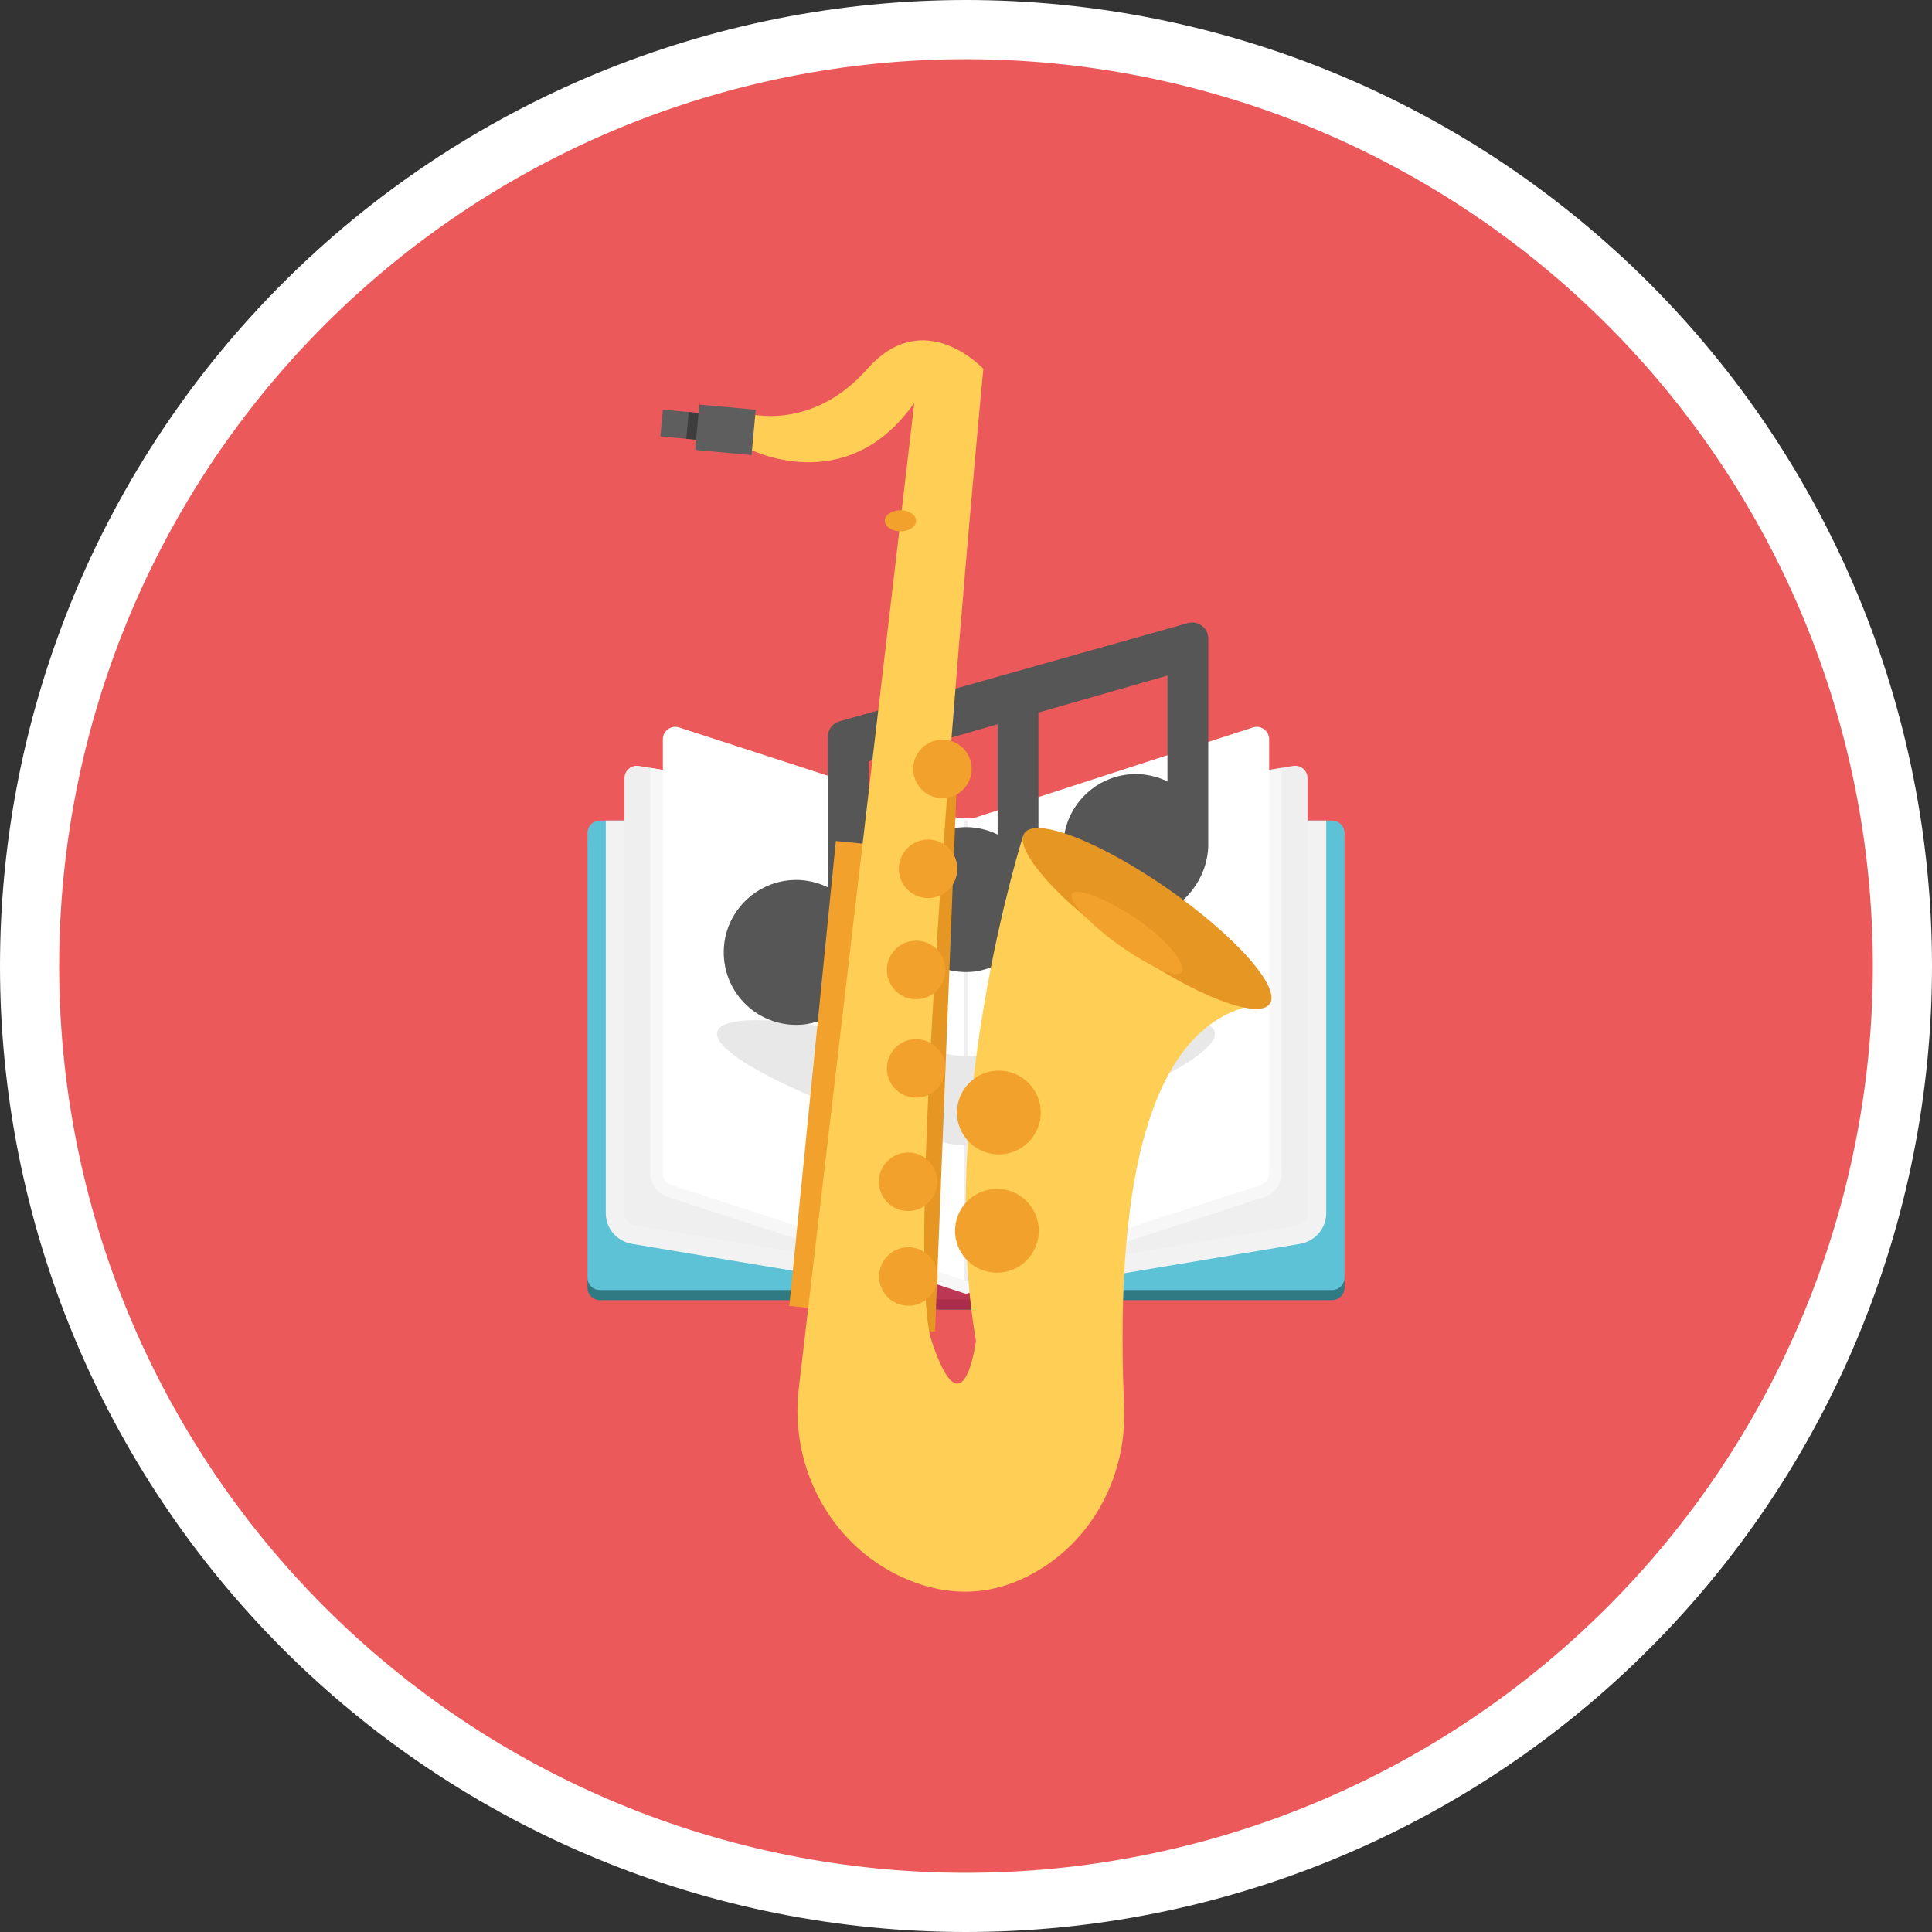 <?xml version="1.0" encoding="utf-8"?>
<!-- Generator: Adobe Illustrator 23.0.6, SVG Export Plug-In . SVG Version: 6.00 Build 0)  -->
<svg version="1.0" id="Camada_1" xmlns="http://www.w3.org/2000/svg" xmlns:xlink="http://www.w3.org/1999/xlink" x="0px" y="0px"
	 viewBox="0 0 300 300" enable-background="new 0 0 300 300" xml:space="preserve">
<rect x="0" y="0" width="300" height="300" fill="#333333" stroke="none"/>
<g>
	<path fill="#FFFFFF" d="M300,150c0,2.455-0.06,4.908-0.181,7.36c-0.12,2.452-0.301,4.899-0.542,7.342s-0.541,4.879-0.901,7.307
		c-0.36,2.428-0.78,4.846-1.259,7.254s-1.017,4.802-1.613,7.183s-1.251,4.747-1.964,7.096c-0.713,2.349-1.482,4.679-2.309,6.991
		c-0.827,2.311-1.71,4.601-2.65,6.869c-0.939,2.268-1.934,4.512-2.984,6.731c-1.05,2.219-2.153,4.411-3.31,6.576
		c-1.157,2.165-2.367,4.3-3.629,6.406s-2.575,4.179-3.939,6.22c-1.364,2.041-2.777,4.048-4.239,6.019
		c-1.462,1.972-2.972,3.906-4.53,5.804c-1.557,1.898-3.16,3.756-4.809,5.575s-3.341,3.596-5.077,5.332
		c-1.736,1.736-3.513,3.428-5.332,5.077s-3.677,3.252-5.575,4.809c-1.898,1.557-3.832,3.067-5.804,4.53
		c-1.972,1.462-3.978,2.875-6.019,4.239s-4.115,2.677-6.22,3.939c-2.106,1.262-4.241,2.472-6.406,3.629
		c-2.165,1.157-4.357,2.261-6.576,3.31c-2.219,1.05-4.463,2.044-6.731,2.984c-2.268,0.939-4.558,1.823-6.869,2.65
		s-4.642,1.597-6.991,2.309c-2.349,0.713-4.714,1.367-7.096,1.964c-2.381,0.596-4.776,1.134-7.183,1.613
		c-2.408,0.479-4.826,0.898-7.254,1.259c-2.428,0.36-4.864,0.661-7.307,0.901c-2.443,0.241-4.891,0.421-7.342,0.542
		c-2.452,0.12-4.905,0.181-7.36,0.181s-4.908-0.06-7.36-0.181c-2.452-0.12-4.899-0.301-7.342-0.542s-4.879-0.541-7.307-0.901
		c-2.428-0.36-4.846-0.78-7.254-1.259s-4.802-1.017-7.183-1.613s-4.747-1.251-7.096-1.964c-2.349-0.713-4.679-1.482-6.991-2.309
		c-2.311-0.827-4.601-1.71-6.869-2.65c-2.268-0.939-4.512-1.934-6.731-2.984c-2.219-1.05-4.411-2.153-6.576-3.31
		c-2.165-1.157-4.3-2.367-6.406-3.629s-4.179-2.575-6.22-3.939c-2.041-1.364-4.048-2.777-6.019-4.239
		c-1.972-1.462-3.906-2.972-5.804-4.53c-1.898-1.557-3.756-3.16-5.575-4.809s-3.596-3.341-5.332-5.077s-3.428-3.513-5.077-5.332
		s-3.252-3.677-4.809-5.575c-1.557-1.898-3.067-3.832-4.53-5.804c-1.462-1.972-2.875-3.978-4.239-6.019s-2.677-4.114-3.939-6.22
		s-2.472-4.241-3.629-6.406c-1.157-2.165-2.261-4.357-3.31-6.576c-1.05-2.219-2.044-4.463-2.984-6.731
		c-0.939-2.268-1.823-4.558-2.65-6.869s-1.597-4.642-2.309-6.991c-0.713-2.349-1.367-4.714-1.964-7.096
		c-0.596-2.381-1.134-4.776-1.613-7.183c-0.479-2.408-0.898-4.826-1.259-7.254c-0.36-2.428-0.661-4.864-0.901-7.307
		c-0.241-2.443-0.421-4.891-0.542-7.342C0.06,154.908,0,152.455,0,150s0.06-4.908,0.181-7.36c0.12-2.452,0.301-4.899,0.542-7.342
		s0.541-4.879,0.901-7.307s0.78-4.846,1.259-7.254s1.017-4.802,1.613-7.183s1.251-4.747,1.964-7.096s1.482-4.679,2.309-6.991
		c0.827-2.311,1.71-4.601,2.65-6.869c0.939-2.268,1.934-4.512,2.984-6.731s2.153-4.411,3.31-6.576s2.367-4.3,3.629-6.406
		c1.262-2.106,2.575-4.179,3.939-6.22c1.364-2.041,2.777-4.048,4.239-6.019c1.462-1.972,2.972-3.906,4.53-5.804
		c1.557-1.898,3.16-3.756,4.809-5.575c1.649-1.819,3.341-3.596,5.077-5.332s3.513-3.428,5.332-5.077s3.677-3.252,5.575-4.809
		c1.898-1.557,3.832-3.067,5.804-4.53c1.972-1.462,3.978-2.875,6.019-4.239s4.115-2.677,6.22-3.939s4.241-2.472,6.406-3.629
		s4.357-2.261,6.576-3.31s4.463-2.044,6.731-2.984c2.268-0.939,4.558-1.823,6.869-2.65c2.311-0.827,4.642-1.597,6.991-2.309
		c2.349-0.713,4.714-1.367,7.096-1.964c2.381-0.596,4.776-1.134,7.183-1.613c2.408-0.479,4.826-0.898,7.254-1.259
		c2.428-0.36,4.864-0.661,7.307-0.901c2.443-0.241,4.891-0.421,7.342-0.542C145.092,0.06,147.545,0,150,0s4.908,0.06,7.36,0.181
		c2.452,0.12,4.899,0.301,7.342,0.542s4.879,0.541,7.307,0.901c2.428,0.36,4.846,0.78,7.254,1.259s4.802,1.017,7.183,1.613
		s4.746,1.251,7.096,1.964c2.349,0.713,4.679,1.482,6.991,2.309c2.311,0.827,4.601,1.71,6.869,2.65
		c2.268,0.939,4.512,1.934,6.731,2.984s4.411,2.153,6.576,3.31c2.165,1.157,4.3,2.367,6.406,3.629s4.179,2.575,6.22,3.939
		s4.048,2.777,6.019,4.239c1.972,1.462,3.906,2.972,5.804,4.53c1.898,1.557,3.756,3.16,5.575,4.809
		c1.819,1.649,3.596,3.341,5.332,5.077c1.736,1.736,3.428,3.513,5.077,5.332s3.252,3.677,4.809,5.575
		c1.557,1.898,3.067,3.832,4.53,5.804c1.462,1.972,2.875,3.978,4.239,6.019s2.677,4.115,3.939,6.22
		c1.262,2.106,2.472,4.241,3.629,6.406s2.261,4.357,3.31,6.576c1.05,2.219,2.044,4.463,2.984,6.731
		c0.939,2.268,1.823,4.558,2.65,6.869c0.827,2.311,1.597,4.642,2.309,6.991c0.713,2.349,1.367,4.714,1.964,7.096
		c0.596,2.381,1.134,4.776,1.613,7.183s0.898,4.826,1.259,7.254c0.36,2.428,0.661,4.864,0.901,7.307
		c0.241,2.443,0.421,4.891,0.542,7.342C299.94,145.092,300,147.545,300,150z"/>
	<path fill="#EB595B" d="M290.812,150c0,2.305-0.057,4.608-0.17,6.909c-0.113,2.302-0.283,4.599-0.508,6.893
		c-0.226,2.293-0.508,4.58-0.846,6.859c-0.338,2.28-0.732,4.549-1.182,6.81c-0.45,2.26-0.954,4.508-1.514,6.743
		s-1.174,4.456-1.843,6.661s-1.392,4.393-2.168,6.563s-1.606,4.319-2.487,6.448c-0.882,2.129-1.815,4.235-2.801,6.318
		c-0.985,2.083-2.021,4.141-3.107,6.173s-2.222,4.037-3.407,6.014c-1.185,1.977-2.417,3.923-3.698,5.839
		c-1.28,1.916-2.607,3.8-3.98,5.651c-1.373,1.851-2.79,3.667-4.252,5.449c-1.462,1.781-2.967,3.526-4.514,5.233
		c-1.548,1.708-3.136,3.376-4.766,5.006c-1.63,1.63-3.298,3.218-5.006,4.766s-3.452,3.052-5.233,4.514s-3.598,2.879-5.449,4.252
		c-1.851,1.373-3.735,2.699-5.651,3.98s-3.863,2.513-5.839,3.698s-3.981,2.32-6.014,3.407c-2.032,1.086-4.09,2.122-6.173,3.107
		c-2.083,0.985-4.189,1.919-6.318,2.801s-4.279,1.711-6.448,2.487c-2.17,0.776-4.357,1.499-6.563,2.168
		c-2.205,0.669-4.426,1.283-6.661,1.843s-4.483,1.065-6.743,1.514s-4.53,0.843-6.81,1.182c-2.28,0.338-4.566,0.62-6.859,0.846
		s-4.591,0.395-6.893,0.508s-4.605,0.17-6.909,0.17c-2.305,0-4.608-0.057-6.909-0.17c-2.302-0.113-4.599-0.283-6.893-0.508
		c-2.293-0.226-4.58-0.508-6.859-0.846c-2.28-0.338-4.549-0.732-6.81-1.182c-2.26-0.45-4.508-0.954-6.743-1.514
		c-2.235-0.56-4.456-1.174-6.661-1.843c-2.205-0.669-4.393-1.392-6.563-2.168c-2.17-0.776-4.319-1.605-6.448-2.487
		s-4.235-1.816-6.318-2.801s-4.141-2.021-6.173-3.107s-4.037-2.222-6.014-3.407c-1.977-1.185-3.923-2.417-5.839-3.698
		c-1.916-1.28-3.8-2.607-5.651-3.98c-1.851-1.373-3.667-2.79-5.449-4.252c-1.781-1.462-3.526-2.967-5.233-4.514
		c-1.708-1.548-3.376-3.136-5.006-4.766c-1.63-1.629-3.218-3.298-4.766-5.006s-3.052-3.452-4.514-5.233s-2.879-3.598-4.252-5.449
		c-1.373-1.851-2.699-3.735-3.98-5.651c-1.28-1.916-2.513-3.862-3.698-5.839s-2.32-3.981-3.407-6.014
		c-1.086-2.032-2.122-4.09-3.107-6.173c-0.985-2.083-1.919-4.189-2.801-6.318s-1.711-4.279-2.487-6.448
		c-0.776-2.17-1.499-4.357-2.168-6.563c-0.669-2.205-1.283-4.426-1.843-6.661s-1.065-4.483-1.514-6.743
		c-0.45-2.26-0.843-4.53-1.182-6.81c-0.338-2.28-0.62-4.566-0.846-6.859s-0.395-4.591-0.508-6.893s-0.17-4.605-0.17-6.909
		s0.057-4.608,0.17-6.909c0.113-2.302,0.283-4.599,0.508-6.893c0.226-2.293,0.508-4.58,0.846-6.859
		c0.338-2.28,0.732-4.549,1.182-6.81c0.45-2.26,0.954-4.508,1.514-6.743c0.56-2.235,1.174-4.456,1.843-6.661
		c0.669-2.205,1.392-4.393,2.168-6.563c0.776-2.17,1.605-4.319,2.487-6.448s1.815-4.235,2.801-6.318
		c0.985-2.083,2.021-4.141,3.107-6.173s2.222-4.037,3.407-6.014s2.417-3.923,3.698-5.839c1.28-1.916,2.607-3.8,3.98-5.651
		s2.79-3.667,4.252-5.449c1.462-1.781,2.967-3.526,4.514-5.233c1.548-1.707,3.136-3.376,4.766-5.006s3.298-3.218,5.006-4.766
		s3.452-3.052,5.233-4.514c1.781-1.462,3.598-2.879,5.449-4.252s3.735-2.699,5.651-3.98c1.916-1.28,3.863-2.513,5.839-3.698
		c1.977-1.185,3.981-2.32,6.014-3.407c2.032-1.086,4.09-2.122,6.173-3.107c2.083-0.985,4.189-1.919,6.318-2.801
		s4.279-1.711,6.448-2.487c2.17-0.776,4.357-1.499,6.563-2.168c2.205-0.669,4.426-1.283,6.661-1.843s4.483-1.065,6.743-1.514
		c2.26-0.45,4.53-0.843,6.81-1.182c2.28-0.338,4.566-0.62,6.859-0.846s4.591-0.395,6.893-0.508s4.605-0.17,6.909-0.17
		c2.305,0,4.608,0.057,6.909,0.17s4.599,0.283,6.893,0.508c2.293,0.226,4.58,0.508,6.859,0.846c2.28,0.338,4.549,0.732,6.81,1.182
		c2.26,0.45,4.508,0.954,6.743,1.514s4.456,1.174,6.661,1.843c2.205,0.669,4.393,1.392,6.563,2.168s4.319,1.605,6.448,2.487
		s4.235,1.815,6.318,2.801c2.083,0.985,4.141,2.021,6.173,3.107s4.037,2.222,6.014,3.407s3.923,2.417,5.839,3.698
		c1.916,1.28,3.8,2.607,5.651,3.98s3.667,2.79,5.449,4.252c1.781,1.462,3.526,2.967,5.233,4.514
		c1.708,1.548,3.376,3.136,5.006,4.766c1.63,1.63,3.218,3.298,4.766,5.006s3.052,3.452,4.514,5.233s2.879,3.598,4.252,5.449
		c1.373,1.851,2.699,3.735,3.98,5.651c1.28,1.916,2.513,3.862,3.698,5.839s2.32,3.981,3.407,6.014
		c1.086,2.032,2.122,4.09,3.107,6.173c0.985,2.083,1.919,4.189,2.801,6.318s1.711,4.279,2.487,6.448
		c0.776,2.17,1.499,4.357,2.168,6.563c0.669,2.205,1.283,4.426,1.843,6.661s1.065,4.483,1.514,6.743
		c0.45,2.26,0.843,4.53,1.182,6.81c0.338,2.28,0.62,4.566,0.846,6.859s0.395,4.591,0.508,6.893
		C290.756,145.392,290.812,147.695,290.812,150z"/>
	<g>
		<path fill="#307A84" d="M206.846,128.979h-51.042v1.219c0-0.909-0.735-1.635-1.635-1.635h-8.338c-0.899,0-1.634,0.725-1.634,1.635
			v-1.219H93.154c-1.064,0-1.935,0.871-1.935,1.935v69.043c0,1.054,0.871,1.925,1.925,1.925h51.052v-0.174
			c0,0.261,0.058,0.513,0.174,0.725c0.261,0.542,0.822,0.909,1.46,0.909h8.338c0.9,0,1.635-0.725,1.635-1.635v0.174h51.052
			c1.054,0,1.924-0.871,1.924-1.925v-69.043C208.78,129.85,207.91,128.979,206.846,128.979z"/>
		<path fill="#5EC2D7" d="M144.197,127.417v72.902H93.144c-1.054,0-1.925-0.871-1.925-1.925v-69.043c0-1.064,0.87-1.935,1.935-1.935
			L144.197,127.417L144.197,127.417z"/>
		<path fill="#5EC2D7" d="M155.804,127.417v72.902h51.052c1.054,0,1.925-0.871,1.925-1.925v-69.043c0-1.064-0.87-1.935-1.935-1.935
			L155.804,127.417L155.804,127.417z"/>
		<path fill="#F2F2F2" d="M155.804,127.417v1.219c0-0.909-0.735-1.635-1.635-1.635h-2.234h-3.869h-2.234
			c-0.9,0-1.635,0.725-1.635,1.635v-1.219H94.064v60.947c0,2.36,1.693,4.362,4.043,4.778l38.448,6.423l4.507,0.754h3.134v-0.174
			c0,0.261,0.058,0.513,0.174,0.725l3.695,0.616v0.293h1.76h0.349h1.76v-0.293l3.695-0.616c0.116-0.213,0.174-0.464,0.174-0.725
			v0.174h3.134l4.507-0.754l38.448-6.423c2.351-0.416,4.043-2.418,4.043-4.778v-60.947H155.804z"/>
		<path fill="#AA2D4B" d="M155.804,130.198v71.509c0,0.909-0.735,1.635-1.635,1.635h-8.338c-0.638,0-1.199-0.368-1.46-0.909
			c-0.116-0.213-0.174-0.464-0.174-0.725v-71.509c0-0.909,0.735-1.635,1.635-1.635h8.338
			C155.069,128.563,155.804,129.289,155.804,130.198z"/>
		<path fill="#BC3753" d="M155.804,128.635v71.509c0,0.909-0.735,1.635-1.635,1.635h-8.338c-0.638,0-1.199-0.368-1.46-0.909
			c-0.116-0.213-0.174-0.464-0.174-0.725v-71.509c0-0.909,0.735-1.635,1.635-1.635h8.338
			C155.069,127.001,155.804,127.726,155.804,128.635z"/>
		<path fill="#EFEFEF" d="M150,127.417v71.451l-5.804-0.967l-7.158-1.199l-38.458-6.423c-0.938-0.164-1.615-0.967-1.615-1.915
			V120.84c0-1.199,1.074-2.109,2.254-1.905l1.77,0.3l46.525,7.767L150,127.417z"/>
		<path fill="#EFEFEF" d="M150,127.417v71.451l5.804-0.967l7.158-1.199l38.458-6.423c0.938-0.164,1.615-0.967,1.615-1.915V120.84
			c0-1.199-1.074-2.109-2.254-1.905l-1.77,0.3l-46.525,7.767L150,127.417z"/>
		<path fill="#F7F7F7" d="M152.486,127.001h-0.551h-3.869h-0.551l-46.525-7.767v62.959c0,1.673,1.074,3.153,2.669,3.676
			l33.38,10.833l7.158,2.321l3.869,1.257l1.935,0.629l1.935-0.629l3.869-1.257l7.158-2.321l33.38-10.833
			c1.596-0.522,2.669-2.002,2.669-3.676v-62.959L152.486,127.001z"/>
		<path fill="#FFFFFF" d="M150,198.871l-45.74-14.848c-0.795-0.258-1.333-0.999-1.333-1.835v-67.394c0-1.31,1.278-2.239,2.525-1.835
			L150,127.421V198.871z"/>
		<path fill="#FFFFFF" d="M150,198.871l45.74-14.848c0.795-0.258,1.333-0.999,1.333-1.835v-67.394c0-1.31-1.278-2.239-2.525-1.835
			L150,127.421V198.871z"/>
		<line fill="none" stroke="#EFEFEF" stroke-width="0.5" stroke-miterlimit="10" x1="150" y1="127.421" x2="150" y2="198.871"/>
		<path fill="#E8E8E8" d="M188.617,160.184c-0.973-3.337-16.4-1.807-35.173,3.345c-2.251,0.618-4.638,0.618-6.889,0
			c-18.773-5.152-34.2-6.682-35.173-3.345c-1.034,3.539,14.581,11.21,34.876,17.135l0,0c2.441,0.729,5.041,0.729,7.481,0l0,0
			C174.036,171.394,189.651,163.723,188.617,160.184z"/>
		<path fill="#565656" d="M184.529,96.728l-54.06,15.245c-1.128,0.269-1.924,1.277-1.924,2.437v23.371
			c-2.072-1.009-4.488-1.423-7.044-0.939c-4.695,0.889-8.392,4.779-9.017,9.516c-0.946,7.167,4.863,13.244,11.949,12.753
			c5.761-0.399,10.448-5.765,10.448-11.539v-29.36l20.031-5.747v17.117c-2.072-1.009-4.487-1.423-7.042-0.94
			c-4.695,0.888-8.392,4.777-9.018,9.514c-0.947,7.168,4.862,13.246,11.949,12.755c5.761-0.399,10.448-5.758,10.448-11.533
			c0-7.245,0-21.173,0-28.732l20.031-5.747v16.442c-2.072-1.009-4.488-1.423-7.042-0.94c-4.695,0.888-8.392,4.777-9.018,9.514
			c-0.947,7.168,4.862,13.246,11.948,12.755c5.761-0.399,10.448-5.758,10.448-11.533c0-8.418,0-25.343,0-31.979
			C187.616,97.538,186.104,96.352,184.529,96.728z"/>
	</g>
	<g>
		<polygon fill="#F2A12C" points="129.79,130.588 137.054,131.316 129.827,203.514 122.563,202.787 		"/>
		<polygon fill="#E59623" points="141.386,118.487 148.681,118.777 145.194,206.77 137.899,206.481 		"/>
		<path fill="#FFCE54" d="M158.833,129.894c0,0-13.418,42.304-7.288,78.314c0,0-1.916,14.94-6.896,0s8.045-150.937,8.045-150.937
			s-9.194-9.96-18.005,0c-8.812,9.96-18.771,6.881-18.771,6.881v5.378c0,0,15.323,8.302,26.05-6.959l-17.943,153.101
			c-1.474,12.584,5.37,24.895,17.1,29.685c5.884,2.402,12.755,2.838,20.01-1.448c8.846-5.225,13.843-15.119,13.418-25.383
			c-0.825-19.966-0.812-60.798,22.275-62.756"/>
		<path fill="#E59623" d="M181.332,138.009c0.624,0.434,1.241,0.875,1.851,1.322s1.211,0.898,1.803,1.354
			c0.591,0.455,1.17,0.913,1.737,1.372c0.566,0.459,1.118,0.919,1.654,1.378c0.536,0.459,1.054,0.916,1.555,1.37
			c0.501,0.454,0.981,0.904,1.441,1.349c0.46,0.445,0.898,0.883,1.314,1.315s0.807,0.854,1.173,1.268
			c0.367,0.414,0.707,0.817,1.022,1.209c0.314,0.392,0.601,0.772,0.86,1.139s0.489,0.719,0.691,1.057
			c0.201,0.338,0.373,0.66,0.514,0.965c0.142,0.306,0.253,0.594,0.333,0.865c0.08,0.271,0.13,0.522,0.149,0.755
			s0.006,0.446-0.037,0.639c-0.043,0.193-0.118,0.365-0.223,0.516c-0.105,0.151-0.241,0.28-0.406,0.388
			c-0.166,0.108-0.361,0.193-0.586,0.257c-0.225,0.063-0.478,0.104-0.76,0.123c-0.282,0.018-0.59,0.014-0.926-0.012
			c-0.336-0.027-0.697-0.076-1.084-0.147c-0.387-0.072-0.797-0.165-1.231-0.281c-0.434-0.116-0.889-0.253-1.366-0.412
			c-0.477-0.159-0.973-0.338-1.489-0.539c-0.515-0.2-1.048-0.42-1.597-0.66s-1.112-0.499-1.689-0.776
			c-0.577-0.277-1.165-0.572-1.765-0.884s-1.208-0.64-1.824-0.983c-0.617-0.343-1.239-0.701-1.866-1.073s-1.257-0.756-1.89-1.152
			c-0.632-0.397-1.264-0.803-1.895-1.221c-0.631-0.417-1.259-0.843-1.882-1.278c-0.624-0.434-1.241-0.875-1.851-1.322
			c-0.611-0.447-1.211-0.898-1.803-1.354c-0.591-0.455-1.17-0.913-1.737-1.372c-0.566-0.459-1.118-0.919-1.654-1.378
			c-0.536-0.459-1.054-0.916-1.555-1.37c-0.501-0.454-0.981-0.904-1.441-1.349c-0.46-0.445-0.898-0.883-1.314-1.315
			c-0.415-0.432-0.807-0.854-1.173-1.268c-0.367-0.414-0.707-0.817-1.022-1.209c-0.314-0.392-0.601-0.772-0.86-1.139
			s-0.489-0.719-0.691-1.057c-0.201-0.338-0.373-0.66-0.514-0.965c-0.142-0.306-0.253-0.594-0.333-0.864
			c-0.08-0.271-0.13-0.522-0.149-0.755s-0.006-0.446,0.037-0.639c0.044-0.193,0.118-0.365,0.223-0.516
			c0.105-0.151,0.241-0.28,0.406-0.388c0.166-0.108,0.361-0.193,0.586-0.257c0.225-0.063,0.478-0.104,0.76-0.123
			s0.59-0.014,0.926,0.012c0.336,0.027,0.697,0.076,1.084,0.147c0.387,0.072,0.797,0.165,1.231,0.281
			c0.434,0.116,0.89,0.253,1.367,0.412s0.973,0.338,1.489,0.539c0.515,0.2,1.048,0.42,1.597,0.66s1.112,0.499,1.689,0.776
			c0.577,0.277,1.166,0.572,1.765,0.884c0.6,0.312,1.208,0.639,1.824,0.983c0.617,0.343,1.239,0.701,1.866,1.073
			s1.257,0.756,1.89,1.152c0.632,0.397,1.264,0.803,1.895,1.221C180.08,137.148,180.708,137.574,181.332,138.009z"/>
		<path fill="#F2A12C" d="M176.899,142.957c4.442,3.093,7.352,6.854,6.577,7.966c-0.775,1.112-4.94-0.845-9.382-3.938
			s-8.392-7.099-7.617-8.211C167.251,137.661,172.456,139.865,176.899,142.957L176.899,142.957z"/>
		<path fill="#F2A12C" d="M148.657,134.912c0,0.298-0.029,0.593-0.087,0.886c-0.058,0.292-0.144,0.576-0.258,0.852
			c-0.114,0.275-0.254,0.537-0.42,0.785s-0.354,0.477-0.565,0.688s-0.44,0.399-0.688,0.565s-0.51,0.305-0.785,0.42
			c-0.275,0.114-0.559,0.2-0.852,0.258c-0.292,0.058-0.588,0.087-0.886,0.087s-0.593-0.029-0.886-0.087
			c-0.292-0.058-0.576-0.144-0.852-0.258c-0.275-0.114-0.537-0.254-0.785-0.42s-0.477-0.354-0.688-0.565s-0.399-0.44-0.565-0.688
			s-0.305-0.51-0.42-0.785c-0.114-0.275-0.2-0.559-0.258-0.852c-0.058-0.292-0.087-0.588-0.087-0.886s0.029-0.593,0.087-0.886
			c0.058-0.292,0.144-0.576,0.258-0.852s0.254-0.537,0.42-0.785s0.354-0.477,0.565-0.688s0.44-0.399,0.688-0.565
			s0.51-0.305,0.785-0.42c0.275-0.114,0.559-0.2,0.852-0.258c0.292-0.058,0.588-0.087,0.886-0.087s0.593,0.029,0.886,0.087
			c0.292,0.058,0.576,0.144,0.852,0.258c0.275,0.114,0.537,0.254,0.785,0.42s0.477,0.354,0.688,0.565s0.399,0.44,0.565,0.688
			s0.305,0.51,0.42,0.785c0.114,0.275,0.2,0.559,0.258,0.852C148.628,134.318,148.657,134.614,148.657,134.912z"/>
		<path fill="#F2A12C" d="M150.88,119.397c0,0.298-0.029,0.593-0.087,0.886c-0.058,0.292-0.144,0.576-0.258,0.852
			c-0.114,0.275-0.254,0.537-0.42,0.785s-0.354,0.477-0.565,0.688c-0.211,0.211-0.44,0.399-0.688,0.565s-0.51,0.305-0.785,0.42
			c-0.275,0.114-0.559,0.2-0.852,0.258c-0.292,0.058-0.588,0.087-0.886,0.087s-0.593-0.029-0.886-0.087
			c-0.292-0.058-0.576-0.144-0.852-0.258c-0.275-0.114-0.537-0.254-0.785-0.42s-0.477-0.354-0.688-0.565
			c-0.211-0.211-0.399-0.44-0.565-0.688s-0.305-0.51-0.42-0.785c-0.114-0.275-0.2-0.559-0.258-0.852
			c-0.058-0.292-0.087-0.588-0.087-0.886s0.029-0.593,0.087-0.886c0.058-0.292,0.144-0.576,0.258-0.852
			c0.114-0.275,0.254-0.537,0.42-0.785s0.354-0.477,0.565-0.688c0.211-0.211,0.44-0.399,0.688-0.565s0.509-0.305,0.785-0.42
			c0.275-0.114,0.559-0.2,0.852-0.258c0.292-0.058,0.588-0.087,0.886-0.087s0.593,0.029,0.886,0.087
			c0.292,0.058,0.576,0.144,0.852,0.258c0.275,0.114,0.537,0.254,0.785,0.42s0.477,0.354,0.688,0.565
			c0.211,0.211,0.399,0.44,0.565,0.688s0.305,0.51,0.42,0.785c0.114,0.275,0.2,0.559,0.258,0.852S150.88,119.099,150.88,119.397z"/>
		<path fill="#F2A12C" d="M146.794,150.614c0,0.298-0.029,0.593-0.087,0.886c-0.058,0.292-0.144,0.576-0.258,0.852
			c-0.114,0.275-0.254,0.537-0.42,0.785s-0.354,0.477-0.565,0.688s-0.44,0.399-0.688,0.565s-0.51,0.305-0.785,0.42
			c-0.275,0.114-0.559,0.2-0.852,0.258c-0.292,0.058-0.588,0.087-0.886,0.087s-0.593-0.029-0.886-0.087
			c-0.292-0.058-0.576-0.144-0.852-0.258c-0.275-0.114-0.537-0.254-0.785-0.42s-0.477-0.354-0.688-0.565s-0.399-0.44-0.565-0.688
			s-0.305-0.51-0.42-0.785c-0.114-0.275-0.2-0.559-0.258-0.852c-0.058-0.292-0.087-0.588-0.087-0.886s0.029-0.593,0.087-0.886
			c0.058-0.292,0.144-0.576,0.258-0.852c0.114-0.275,0.254-0.537,0.42-0.785s0.354-0.477,0.565-0.688s0.44-0.399,0.688-0.565
			s0.51-0.305,0.785-0.42c0.275-0.114,0.559-0.2,0.852-0.258c0.292-0.058,0.588-0.087,0.886-0.087s0.593,0.029,0.886,0.087
			c0.292,0.058,0.576,0.144,0.852,0.258c0.275,0.114,0.537,0.254,0.785,0.42s0.477,0.354,0.688,0.565s0.399,0.44,0.565,0.688
			s0.305,0.51,0.42,0.785c0.114,0.275,0.2,0.559,0.258,0.852S146.794,150.316,146.794,150.614z"/>
		<path fill="#F2A12C" d="M146.794,165.899c0,0.298-0.029,0.593-0.087,0.886c-0.058,0.292-0.144,0.576-0.258,0.852
			c-0.114,0.275-0.254,0.537-0.42,0.785s-0.354,0.477-0.565,0.688s-0.44,0.399-0.688,0.565s-0.51,0.305-0.785,0.42
			s-0.559,0.2-0.852,0.258s-0.588,0.087-0.886,0.087s-0.593-0.029-0.886-0.087c-0.292-0.058-0.576-0.144-0.852-0.258
			c-0.275-0.114-0.537-0.254-0.785-0.42s-0.477-0.354-0.688-0.565s-0.399-0.44-0.565-0.688s-0.305-0.51-0.42-0.785
			c-0.114-0.275-0.2-0.559-0.258-0.852c-0.058-0.292-0.087-0.588-0.087-0.886s0.029-0.593,0.087-0.886
			c0.058-0.292,0.144-0.576,0.258-0.852c0.114-0.275,0.254-0.537,0.42-0.785s0.354-0.477,0.565-0.688s0.44-0.399,0.688-0.565
			s0.51-0.305,0.785-0.42c0.275-0.114,0.559-0.2,0.852-0.258c0.292-0.058,0.588-0.087,0.886-0.087s0.593,0.029,0.886,0.087
			c0.292,0.058,0.576,0.144,0.852,0.258c0.275,0.114,0.537,0.254,0.785,0.42s0.477,0.354,0.688,0.565s0.399,0.44,0.565,0.688
			s0.305,0.51,0.42,0.785c0.114,0.275,0.2,0.559,0.258,0.852C146.765,165.305,146.794,165.6,146.794,165.899z"/>
		<path fill="#F2A12C" d="M145.55,183.506c0,0.298-0.029,0.593-0.087,0.886c-0.058,0.292-0.144,0.576-0.258,0.852
			c-0.114,0.275-0.254,0.537-0.42,0.785s-0.354,0.477-0.565,0.688s-0.44,0.399-0.688,0.565s-0.51,0.306-0.785,0.42
			c-0.275,0.114-0.559,0.2-0.852,0.258c-0.292,0.058-0.588,0.087-0.886,0.087s-0.593-0.029-0.886-0.087
			c-0.292-0.058-0.576-0.144-0.852-0.258c-0.275-0.114-0.537-0.254-0.785-0.42s-0.477-0.354-0.688-0.565s-0.399-0.44-0.565-0.688
			s-0.305-0.51-0.42-0.785c-0.114-0.275-0.2-0.559-0.258-0.852c-0.058-0.292-0.087-0.588-0.087-0.886s0.029-0.593,0.087-0.886
			c0.058-0.292,0.144-0.576,0.258-0.852c0.114-0.275,0.254-0.537,0.42-0.785s0.354-0.477,0.565-0.688s0.44-0.399,0.688-0.565
			s0.51-0.305,0.785-0.42c0.275-0.114,0.559-0.2,0.852-0.258c0.292-0.058,0.588-0.087,0.886-0.087s0.593,0.029,0.886,0.087
			c0.292,0.058,0.576,0.144,0.852,0.258c0.275,0.114,0.537,0.254,0.785,0.42s0.477,0.354,0.688,0.565s0.399,0.44,0.565,0.688
			s0.305,0.51,0.42,0.785c0.114,0.275,0.2,0.559,0.258,0.852C145.521,182.912,145.55,183.207,145.55,183.506z"/>
		<path fill="#F2A12C" d="M145.59,198.213c0,0.298-0.029,0.593-0.087,0.886c-0.058,0.292-0.144,0.576-0.258,0.852
			c-0.114,0.275-0.254,0.537-0.42,0.785s-0.354,0.477-0.565,0.688s-0.44,0.399-0.688,0.565s-0.51,0.305-0.785,0.42
			c-0.275,0.114-0.559,0.2-0.852,0.258c-0.292,0.058-0.588,0.087-0.886,0.087s-0.593-0.029-0.886-0.087
			c-0.292-0.058-0.576-0.144-0.852-0.258c-0.275-0.114-0.537-0.254-0.785-0.42s-0.477-0.354-0.688-0.565s-0.399-0.44-0.565-0.688
			s-0.305-0.51-0.42-0.785c-0.114-0.275-0.2-0.559-0.258-0.852c-0.058-0.292-0.087-0.588-0.087-0.886s0.029-0.593,0.087-0.886
			c0.058-0.292,0.144-0.576,0.258-0.852c0.114-0.275,0.254-0.537,0.42-0.785s0.354-0.477,0.565-0.688s0.44-0.399,0.688-0.565
			s0.51-0.305,0.785-0.42c0.275-0.114,0.559-0.2,0.852-0.258c0.292-0.058,0.588-0.087,0.886-0.087s0.593,0.029,0.886,0.087
			c0.292,0.058,0.576,0.144,0.852,0.258c0.275,0.114,0.537,0.254,0.785,0.42s0.477,0.354,0.688,0.565s0.399,0.44,0.565,0.688
			s0.305,0.51,0.42,0.785c0.114,0.275,0.2,0.559,0.258,0.852C145.561,197.619,145.59,197.915,145.59,198.213z"/>
		<path fill="#F2A12C" d="M142.254,80.867c0,0.216-0.062,0.425-0.185,0.625s-0.299,0.377-0.527,0.53s-0.491,0.271-0.789,0.354
			c-0.298,0.083-0.608,0.124-0.931,0.124c-0.322,0-0.633-0.041-0.931-0.124s-0.561-0.201-0.789-0.354s-0.404-0.33-0.527-0.53
			c-0.123-0.2-0.185-0.408-0.185-0.625c0-0.216,0.062-0.425,0.185-0.625s0.299-0.377,0.527-0.53s0.491-0.271,0.789-0.354
			c0.298-0.083,0.608-0.124,0.931-0.124c0.322,0,0.633,0.041,0.931,0.124s0.561,0.201,0.789,0.354s0.404,0.33,0.527,0.53
			C142.192,80.442,142.254,80.651,142.254,80.867z"/>
		
			<rect x="105.044" y="61.747" transform="matrix(0.092 -0.996 0.996 0.092 31.382 166.707)" fill="#5E5E5E" width="4.169" height="8.788"/>
		
			<rect x="109.064" y="62.119" transform="matrix(0.092 -0.996 0.996 0.092 34.66 171.047)" fill="#3D3D3D" width="4.169" height="8.788"/>
		
			<rect x="109.121" y="62.392" transform="matrix(0.092 -0.996 0.996 0.092 35.767 172.803)" fill="#5E5E5E" width="7.069" height="8.788"/>
		<path fill="#F2A12C" d="M161.307,191.119c0,0.427-0.042,0.85-0.125,1.269c-0.083,0.419-0.207,0.826-0.37,1.22
			c-0.163,0.395-0.364,0.769-0.601,1.125c-0.237,0.355-0.507,0.684-0.809,0.986c-0.302,0.302-0.631,0.572-0.986,0.809
			s-0.73,0.438-1.125,0.601s-0.801,0.287-1.22,0.37s-0.842,0.125-1.269,0.125s-0.85-0.042-1.269-0.125
			c-0.419-0.083-0.826-0.207-1.22-0.37c-0.395-0.163-0.769-0.364-1.125-0.601c-0.355-0.237-0.684-0.507-0.986-0.809
			c-0.302-0.302-0.572-0.631-0.809-0.986s-0.438-0.73-0.601-1.125s-0.287-0.801-0.37-1.22s-0.125-0.842-0.125-1.269
			s0.042-0.85,0.125-1.269c0.083-0.419,0.207-0.826,0.37-1.22c0.163-0.395,0.364-0.769,0.601-1.125
			c0.237-0.355,0.507-0.684,0.809-0.986c0.302-0.302,0.631-0.572,0.986-0.809s0.73-0.438,1.125-0.601s0.801-0.287,1.22-0.37
			s0.842-0.125,1.269-0.125s0.85,0.042,1.269,0.125c0.419,0.083,0.826,0.207,1.22,0.37s0.769,0.364,1.125,0.601
			c0.355,0.237,0.684,0.507,0.986,0.809c0.302,0.302,0.572,0.631,0.809,0.986s0.438,0.73,0.601,1.125s0.287,0.801,0.37,1.22
			C161.266,190.269,161.307,190.692,161.307,191.119z"/>
		<path fill="#F2A12C" d="M161.605,172.751c0,0.427-0.042,0.85-0.125,1.269c-0.083,0.419-0.207,0.826-0.37,1.22
			c-0.163,0.395-0.364,0.769-0.601,1.125c-0.237,0.355-0.507,0.684-0.809,0.986c-0.302,0.302-0.631,0.572-0.986,0.809
			s-0.73,0.438-1.125,0.601s-0.801,0.287-1.22,0.37s-0.842,0.125-1.269,0.125s-0.85-0.042-1.269-0.125
			c-0.419-0.083-0.826-0.207-1.22-0.37c-0.395-0.163-0.769-0.364-1.125-0.601c-0.355-0.237-0.684-0.507-0.986-0.809
			c-0.302-0.302-0.572-0.631-0.809-0.986s-0.438-0.73-0.601-1.125s-0.287-0.801-0.37-1.22s-0.125-0.842-0.125-1.269
			s0.042-0.85,0.125-1.269c0.083-0.419,0.207-0.826,0.37-1.22c0.163-0.395,0.364-0.769,0.601-1.125
			c0.237-0.355,0.507-0.684,0.809-0.986c0.302-0.302,0.631-0.572,0.986-0.809s0.73-0.438,1.125-0.601s0.801-0.287,1.22-0.37
			s0.842-0.125,1.269-0.125s0.85,0.042,1.269,0.125c0.419,0.083,0.826,0.207,1.22,0.37c0.395,0.163,0.769,0.364,1.125,0.601
			c0.355,0.237,0.684,0.507,0.986,0.809c0.302,0.302,0.572,0.631,0.809,0.986s0.438,0.73,0.601,1.125s0.287,0.801,0.37,1.22
			C161.564,171.9,161.605,172.323,161.605,172.751z"/>
	</g>
</g>
</svg>
